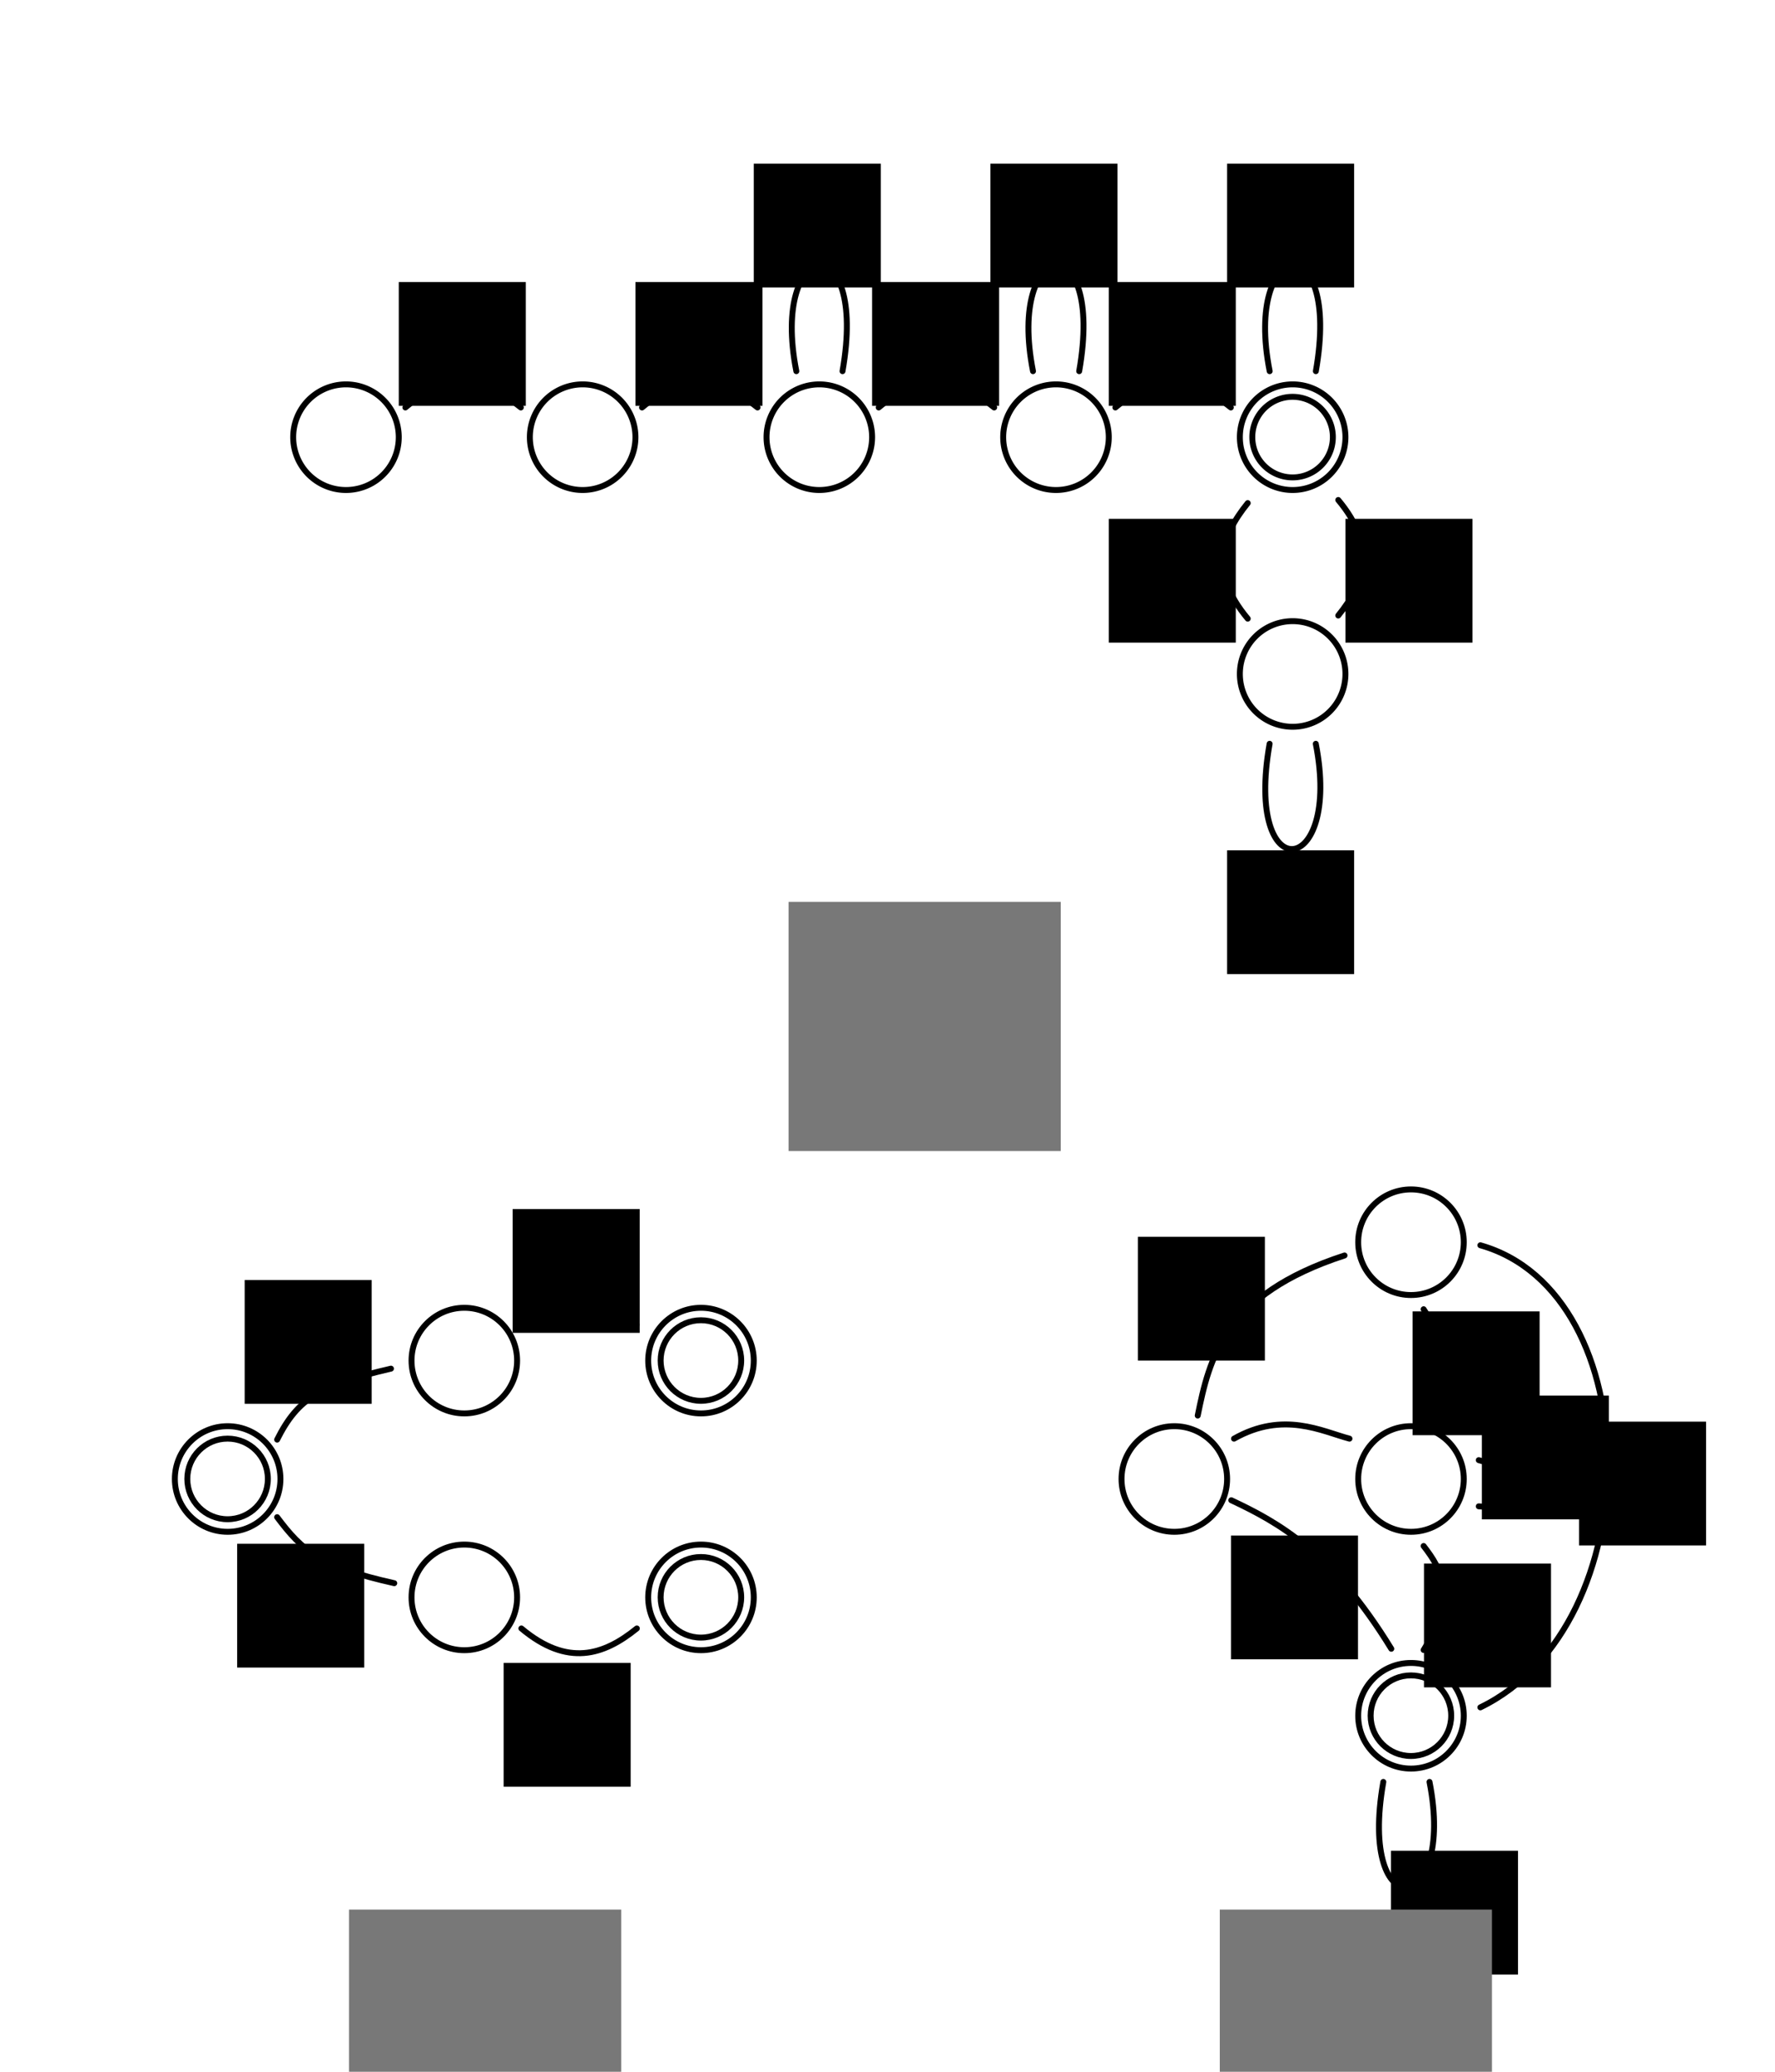 <?xml version="1.0" encoding="UTF-8" standalone="no"?>
<!-- Created with Inkscape (http://www.inkscape.org/) -->

<svg
   xmlns:dc="http://purl.org/dc/elements/1.1/"
   xmlns:cc="http://creativecommons.org/ns#"
   xmlns:rdf="http://www.w3.org/1999/02/22-rdf-syntax-ns#"
   xmlns:svg="http://www.w3.org/2000/svg"
   xmlns="http://www.w3.org/2000/svg"
   xmlns:sodipodi="http://sodipodi.sourceforge.net/DTD/sodipodi-0.dtd"
   xmlns:inkscape="http://www.inkscape.org/namespaces/inkscape"
   width="300"
   height="350"
   id="svg2"
   version="1.1"
   inkscape:version="0.48.4 r9939"
   sodipodi:docname="deterministic_automatons.svg">
  <defs
     id="defs4">
    <marker
       inkscape:stockid="Arrow1Mend"
       orient="auto"
       refY="0"
       refX="0"
       id="Arrow1Mend"
       style="overflow:visible">
      <path
         id="path4030"
         d="M 0,0 5,-5 -12.5,0 5,5 0,0 z"
         style="fill-rule:evenodd;stroke:#000000;stroke-width:1pt"
         transform="matrix(-0.4,0,0,-0.4,-4,0)"
         inkscape:connector-curvature="0" />
    </marker>
    <marker
       inkscape:stockid="Arrow1Mend"
       orient="auto"
       refY="0"
       refX="0"
       id="Arrow1Mend-0"
       style="overflow:visible">
      <path
         inkscape:connector-curvature="0"
         id="path4030-6"
         d="M 0,0 5,-5 -12.5,0 5,5 0,0 z"
         style="fill-rule:evenodd;stroke:#000000;stroke-width:1pt"
         transform="matrix(-0.4,0,0,-0.4,-4,0)" />
    </marker>
    <marker
       inkscape:stockid="Arrow1Mend"
       orient="auto"
       refY="0"
       refX="0"
       id="Arrow1Mend-6"
       style="overflow:visible">
      <path
         inkscape:connector-curvature="0"
         id="path4030-2"
         d="M 0,0 5,-5 -12.5,0 5,5 0,0 z"
         style="fill-rule:evenodd;stroke:#000000;stroke-width:1pt"
         transform="matrix(-0.4,0,0,-0.4,-4,0)" />
    </marker>
    <marker
       inkscape:stockid="Arrow1Mend"
       orient="auto"
       refY="0"
       refX="0"
       id="Arrow1Mend-3"
       style="overflow:visible">
      <path
         inkscape:connector-curvature="0"
         id="path4030-1"
         d="M 0,0 5,-5 -12.5,0 5,5 0,0 z"
         style="fill-rule:evenodd;stroke:#000000;stroke-width:1pt"
         transform="matrix(-0.4,0,0,-0.4,-4,0)" />
    </marker>
    <marker
       inkscape:stockid="Arrow1Mend"
       orient="auto"
       refY="0"
       refX="0"
       id="Arrow1Mend-5"
       style="overflow:visible">
      <path
         inkscape:connector-curvature="0"
         id="path4030-0"
         d="M 0,0 5,-5 -12.5,0 5,5 0,0 z"
         style="fill-rule:evenodd;stroke:#000000;stroke-width:1pt"
         transform="matrix(-0.4,0,0,-0.4,-4,0)" />
    </marker>
    <marker
       inkscape:stockid="Arrow1Mend"
       orient="auto"
       refY="0"
       refX="0"
       id="Arrow1Mend-5-2"
       style="overflow:visible">
      <path
         inkscape:connector-curvature="0"
         id="path4030-0-1"
         d="M 0,0 5,-5 -12.5,0 5,5 0,0 z"
         style="fill-rule:evenodd;stroke:#000000;stroke-width:1pt"
         transform="matrix(-0.4,0,0,-0.4,-4,0)" />
    </marker>
    <marker
       inkscape:stockid="Arrow1Mend"
       orient="auto"
       refY="0"
       refX="0"
       id="Arrow1Mend-5-0"
       style="overflow:visible">
      <path
         inkscape:connector-curvature="0"
         id="path4030-0-14"
         d="M 0,0 5,-5 -12.5,0 5,5 0,0 z"
         style="fill-rule:evenodd;stroke:#000000;stroke-width:1pt"
         transform="matrix(-0.4,0,0,-0.4,-4,0)" />
    </marker>
    <marker
       inkscape:stockid="Arrow1Mend"
       orient="auto"
       refY="0"
       refX="0"
       id="Arrow1Mend-04"
       style="overflow:visible">
      <path
         inkscape:connector-curvature="0"
         id="path4030-7"
         d="M 0,0 5,-5 -12.5,0 5,5 0,0 z"
         style="fill-rule:evenodd;stroke:#000000;stroke-width:1pt"
         transform="matrix(-0.4,0,0,-0.4,-4,0)" />
    </marker>
    <marker
       inkscape:stockid="Arrow1Mend"
       orient="auto"
       refY="0"
       refX="0"
       id="Arrow1Mend-5-00"
       style="overflow:visible">
      <path
         inkscape:connector-curvature="0"
         id="path4030-0-9"
         d="M 0,0 5,-5 -12.5,0 5,5 0,0 z"
         style="fill-rule:evenodd;stroke:#000000;stroke-width:1pt"
         transform="matrix(-0.4,0,0,-0.4,-4,0)" />
    </marker>
    <marker
       inkscape:stockid="Arrow1Mend"
       orient="auto"
       refY="0"
       refX="0"
       id="Arrow1Mend-1"
       style="overflow:visible">
      <path
         inkscape:connector-curvature="0"
         id="path4030-4"
         d="M 0,0 5,-5 -12.5,0 5,5 0,0 z"
         style="fill-rule:evenodd;stroke:#000000;stroke-width:1pt"
         transform="matrix(-0.4,0,0,-0.4,-4,0)" />
    </marker>
    <marker
       inkscape:stockid="Arrow1Mend"
       orient="auto"
       refY="0"
       refX="0"
       id="Arrow1Mend-31"
       style="overflow:visible">
      <path
         inkscape:connector-curvature="0"
         id="path4030-48"
         d="M 0,0 5,-5 -12.5,0 5,5 0,0 z"
         style="fill-rule:evenodd;stroke:#000000;stroke-width:1pt"
         transform="matrix(-0.4,0,0,-0.4,-4,0)" />
    </marker>
    <marker
       inkscape:stockid="Arrow1Mend"
       orient="auto"
       refY="0"
       refX="0"
       id="Arrow1Mend-18"
       style="overflow:visible">
      <path
         inkscape:connector-curvature="0"
         id="path4030-61"
         d="M 0,0 5,-5 -12.5,0 5,5 0,0 z"
         style="fill-rule:evenodd;stroke:#000000;stroke-width:1pt"
         transform="matrix(-0.4,0,0,-0.4,-4,0)" />
    </marker>
    <marker
       inkscape:stockid="Arrow1Mend"
       orient="auto"
       refY="0"
       refX="0"
       id="Arrow1Mend-9"
       style="overflow:visible">
      <path
         inkscape:connector-curvature="0"
         id="path4030-5"
         d="M 0,0 5,-5 -12.5,0 5,5 0,0 z"
         style="fill-rule:evenodd;stroke:#000000;stroke-width:1pt"
         transform="matrix(-0.4,0,0,-0.4,-4,0)" />
    </marker>
    <marker
       inkscape:stockid="Arrow1Mend"
       orient="auto"
       refY="0"
       refX="0"
       id="Arrow1Mend-2"
       style="overflow:visible">
      <path
         inkscape:connector-curvature="0"
         id="path4030-74"
         d="M 0,0 5,-5 -12.5,0 5,5 0,0 z"
         style="fill-rule:evenodd;stroke:#000000;stroke-width:1pt"
         transform="matrix(-0.4,0,0,-0.4,-4,0)" />
    </marker>
    <marker
       inkscape:stockid="Arrow1Mend"
       orient="auto"
       refY="0"
       refX="0"
       id="Arrow1Mend-5-8"
       style="overflow:visible">
      <path
         inkscape:connector-curvature="0"
         id="path4030-0-5"
         d="M 0,0 5,-5 -12.5,0 5,5 0,0 z"
         style="fill-rule:evenodd;stroke:#000000;stroke-width:1pt"
         transform="matrix(-0.4,0,0,-0.4,-4,0)" />
    </marker>
    <marker
       inkscape:stockid="Arrow1Mend"
       orient="auto"
       refY="0"
       refX="0"
       id="Arrow1Mend-5-6"
       style="overflow:visible">
      <path
         inkscape:connector-curvature="0"
         id="path4030-0-6"
         d="M 0,0 5,-5 -12.5,0 5,5 0,0 z"
         style="fill-rule:evenodd;stroke:#000000;stroke-width:1pt"
         transform="matrix(-0.4,0,0,-0.4,-4,0)" />
    </marker>
    <marker
       inkscape:stockid="Arrow1Mend"
       orient="auto"
       refY="0"
       refX="0"
       id="Arrow1Mend-19"
       style="overflow:visible">
      <path
         inkscape:connector-curvature="0"
         id="path4030-08"
         d="M 0,0 5,-5 -12.5,0 5,5 0,0 z"
         style="fill-rule:evenodd;stroke:#000000;stroke-width:1pt"
         transform="matrix(-0.4,0,0,-0.4,-4,0)" />
    </marker>
  </defs>
  <sodipodi:namedview
     id="base"
     pagecolor="#ffffff"
     bordercolor="#666666"
     borderopacity="1.0"
     inkscape:pageopacity="0.0"
     inkscape:pageshadow="2"
     inkscape:zoom="1.5371429"
     inkscape:cx="150"
     inkscape:cy="175"
     inkscape:document-units="px"
     inkscape:current-layer="layer1"
     showgrid="false"
     inkscape:window-width="1280"
     inkscape:window-height="751"
     inkscape:window-x="0"
     inkscape:window-y="25"
     inkscape:window-maximized="1" />
  <g
     inkscape:label="Layer 1"
     inkscape:groupmode="layer"
     id="layer1"
     transform="translate(0,-702.362)">
    <path
       sodipodi:type="arc"
       style="fill:none;stroke:#000000;stroke-width:1;stroke-linecap:round;stroke-linejoin:round;stroke-miterlimit:4;stroke-opacity:1;stroke-dasharray:none;stroke-dashoffset:0"
       id="path2985"
       sodipodi:cx="38.475838"
       sodipodi:cy="51.858738"
       sodipodi:rx="8.9219332"
       sodipodi:ry="8.9219332"
       d="m 47.398,51.859 a 8.922,8.922 0 1 1 -17.844,0 8.922,8.922 0 1 1 17.844,0 z"
       transform="translate(20,724.362)" />
    <path
       transform="translate(60,724.362)"
       sodipodi:type="arc"
       style="fill:none;stroke:#000000;stroke-width:1;stroke-linecap:round;stroke-linejoin:round;stroke-miterlimit:4;stroke-opacity:1;stroke-dasharray:none;stroke-dashoffset:0"
       id="path2985-1"
       sodipodi:cx="38.475838"
       sodipodi:cy="51.858738"
       sodipodi:rx="8.9219332"
       sodipodi:ry="8.9219332"
       d="m 47.398,51.859 a 8.922,8.922 0 1 1 -17.844,0 8.922,8.922 0 1 1 17.844,0 z" />
    <path
       transform="translate(100,724.362)"
       sodipodi:type="arc"
       style="fill:none;stroke:#000000;stroke-width:1;stroke-linecap:round;stroke-linejoin:round;stroke-miterlimit:4;stroke-opacity:1;stroke-dasharray:none;stroke-dashoffset:0"
       id="path2985-2"
       sodipodi:cx="38.475838"
       sodipodi:cy="51.858738"
       sodipodi:rx="8.9219332"
       sodipodi:ry="8.9219332"
       d="m 47.398,51.859 a 8.922,8.922 0 1 1 -17.844,0 8.922,8.922 0 1 1 17.844,0 z" />
    <path
       transform="translate(140,724.362)"
       sodipodi:type="arc"
       style="fill:none;stroke:#000000;stroke-width:1;stroke-linecap:round;stroke-linejoin:round;stroke-miterlimit:4;stroke-opacity:1;stroke-dasharray:none;stroke-dashoffset:0"
       id="path2985-1-8"
       sodipodi:cx="38.475838"
       sodipodi:cy="51.858738"
       sodipodi:rx="8.9219332"
       sodipodi:ry="8.9219332"
       d="m 47.398,51.859 a 8.922,8.922 0 1 1 -17.844,0 8.922,8.922 0 1 1 17.844,0 z" />
    <path
       transform="translate(180,724.362)"
       sodipodi:type="arc"
       style="fill:none;stroke:#000000;stroke-width:1;stroke-linecap:round;stroke-linejoin:round;stroke-miterlimit:4;stroke-opacity:1;stroke-dasharray:none;stroke-dashoffset:0"
       id="path2985-1-8-8"
       sodipodi:cx="38.475838"
       sodipodi:cy="51.858738"
       sodipodi:rx="8.9219332"
       sodipodi:ry="8.9219332"
       d="m 47.398,51.859 a 8.922,8.922 0 1 1 -17.844,0 8.922,8.922 0 1 1 17.844,0 z" />
    <path
       transform="translate(180,764.362)"
       sodipodi:type="arc"
       style="fill:none;stroke:#000000;stroke-width:1;stroke-linecap:round;stroke-linejoin:round;stroke-miterlimit:4;stroke-opacity:1;stroke-dasharray:none;stroke-dashoffset:0"
       id="path2985-1-8-8-3"
       sodipodi:cx="38.475838"
       sodipodi:cy="51.858738"
       sodipodi:rx="8.9219332"
       sodipodi:ry="8.9219332"
       d="m 47.398,51.859 a 8.922,8.922 0 1 1 -17.844,0 8.922,8.922 0 1 1 17.844,0 z" />
    <path
       transform="matrix(0.763,0,0,0.763,189.108,736.639)"
       sodipodi:type="arc"
       style="fill:none;stroke:#000000;stroke-width:1.31;stroke-linecap:round;stroke-linejoin:round;stroke-miterlimit:4;stroke-opacity:1;stroke-dasharray:none;stroke-dashoffset:0"
       id="path2985-1-8-8-3-6"
       sodipodi:cx="38.475838"
       sodipodi:cy="51.858738"
       sodipodi:rx="8.9219332"
       sodipodi:ry="8.9219332"
       d="m 47.398,51.859 a 8.922,8.922 0 1 1 -17.844,0 8.922,8.922 0 1 1 17.844,0 z" />
    <path
       transform="translate(0,900.362)"
       sodipodi:type="arc"
       style="fill:none;stroke:#000000;stroke-width:1;stroke-linecap:round;stroke-linejoin:round;stroke-miterlimit:4;stroke-opacity:1;stroke-dasharray:none;stroke-dashoffset:0"
       id="path2985-1-8-8-7"
       sodipodi:cx="38.475838"
       sodipodi:cy="51.858738"
       sodipodi:rx="8.9219332"
       sodipodi:ry="8.9219332"
       d="m 47.398,51.859 c 0,4.927 -3.994,8.922 -8.922,8.922 -4.927,0 -8.922,-3.994 -8.922,-8.922 0,-4.927 3.994,-8.922 8.922,-8.922 4.927,0 8.922,3.994 8.922,8.922 z" />
    <path
       transform="matrix(0.763,0,0,0.763,9.108,912.639)"
       sodipodi:type="arc"
       style="fill:none;stroke:#000000;stroke-width:1.31;stroke-linecap:round;stroke-linejoin:round;stroke-miterlimit:4;stroke-opacity:1;stroke-dasharray:none;stroke-dashoffset:0"
       id="path2985-1-8-8-3-6-0"
       sodipodi:cx="38.475838"
       sodipodi:cy="51.858738"
       sodipodi:rx="8.9219332"
       sodipodi:ry="8.9219332"
       d="m 47.398,51.859 c 0,4.927 -3.994,8.922 -8.922,8.922 -4.927,0 -8.922,-3.994 -8.922,-8.922 0,-4.927 3.994,-8.922 8.922,-8.922 4.927,0 8.922,3.994 8.922,8.922 z" />
    <path
       transform="translate(40,880.362)"
       sodipodi:type="arc"
       style="fill:none;stroke:#000000;stroke-width:1;stroke-linecap:round;stroke-linejoin:round;stroke-miterlimit:4;stroke-opacity:1;stroke-dasharray:none;stroke-dashoffset:0"
       id="path2985-2-8"
       sodipodi:cx="38.475838"
       sodipodi:cy="51.858738"
       sodipodi:rx="8.9219332"
       sodipodi:ry="8.9219332"
       d="m 47.398,51.859 c 0,4.927 -3.994,8.922 -8.922,8.922 -4.927,0 -8.922,-3.994 -8.922,-8.922 0,-4.927 3.994,-8.922 8.922,-8.922 4.927,0 8.922,3.994 8.922,8.922 z" />
    <path
       transform="translate(80,880.362)"
       sodipodi:type="arc"
       style="fill:none;stroke:#000000;stroke-width:1;stroke-linecap:round;stroke-linejoin:round;stroke-miterlimit:4;stroke-opacity:1;stroke-dasharray:none;stroke-dashoffset:0"
       id="path2985-1-8-5"
       sodipodi:cx="38.475838"
       sodipodi:cy="51.858738"
       sodipodi:rx="8.9219332"
       sodipodi:ry="8.9219332"
       d="m 47.398,51.859 c 0,4.927 -3.994,8.922 -8.922,8.922 -4.927,0 -8.922,-3.994 -8.922,-8.922 0,-4.927 3.994,-8.922 8.922,-8.922 4.927,0 8.922,3.994 8.922,8.922 z" />
    <path
       transform="translate(40,920.362)"
       sodipodi:type="arc"
       style="fill:none;stroke:#000000;stroke-width:1;stroke-linecap:round;stroke-linejoin:round;stroke-miterlimit:4;stroke-opacity:1;stroke-dasharray:none;stroke-dashoffset:0"
       id="path2985-2-8-4"
       sodipodi:cx="38.475838"
       sodipodi:cy="51.858738"
       sodipodi:rx="8.9219332"
       sodipodi:ry="8.9219332"
       d="m 47.398,51.859 c 0,4.927 -3.994,8.922 -8.922,8.922 -4.927,0 -8.922,-3.994 -8.922,-8.922 0,-4.927 3.994,-8.922 8.922,-8.922 4.927,0 8.922,3.994 8.922,8.922 z" />
    <path
       transform="translate(80,920.362)"
       sodipodi:type="arc"
       style="fill:none;stroke:#000000;stroke-width:1;stroke-linecap:round;stroke-linejoin:round;stroke-miterlimit:4;stroke-opacity:1;stroke-dasharray:none;stroke-dashoffset:0"
       id="path2985-1-8-5-0"
       sodipodi:cx="38.475838"
       sodipodi:cy="51.858738"
       sodipodi:rx="8.9219332"
       sodipodi:ry="8.9219332"
       d="m 47.398,51.859 c 0,4.927 -3.994,8.922 -8.922,8.922 -4.927,0 -8.922,-3.994 -8.922,-8.922 0,-4.927 3.994,-8.922 8.922,-8.922 4.927,0 8.922,3.994 8.922,8.922 z" />
    <path
       transform="translate(160,900.362)"
       sodipodi:type="arc"
       style="fill:none;stroke:#000000;stroke-width:1;stroke-linecap:round;stroke-linejoin:round;stroke-miterlimit:4;stroke-opacity:1;stroke-dasharray:none;stroke-dashoffset:0"
       id="path2985-1-8-5-1"
       sodipodi:cx="38.475838"
       sodipodi:cy="51.858738"
       sodipodi:rx="8.9219332"
       sodipodi:ry="8.9219332"
       d="m 47.398,51.859 c 0,4.927 -3.994,8.922 -8.922,8.922 -4.927,0 -8.922,-3.994 -8.922,-8.922 0,-4.927 3.994,-8.922 8.922,-8.922 4.927,0 8.922,3.994 8.922,8.922 z" />
    <path
       transform="translate(200,860.362)"
       sodipodi:type="arc"
       style="fill:none;stroke:#000000;stroke-width:1;stroke-linecap:round;stroke-linejoin:round;stroke-miterlimit:4;stroke-opacity:1;stroke-dasharray:none;stroke-dashoffset:0"
       id="path2985-1-8-5-1-3"
       sodipodi:cx="38.475838"
       sodipodi:cy="51.858738"
       sodipodi:rx="8.9219332"
       sodipodi:ry="8.9219332"
       d="m 47.398,51.859 c 0,4.927 -3.994,8.922 -8.922,8.922 -4.927,0 -8.922,-3.994 -8.922,-8.922 0,-4.927 3.994,-8.922 8.922,-8.922 4.927,0 8.922,3.994 8.922,8.922 z" />
    <path
       transform="translate(200,900.362)"
       sodipodi:type="arc"
       style="fill:none;stroke:#000000;stroke-width:1;stroke-linecap:round;stroke-linejoin:round;stroke-miterlimit:4;stroke-opacity:1;stroke-dasharray:none;stroke-dashoffset:0"
       id="path2985-1-8-5-1-3-0"
       sodipodi:cx="38.475838"
       sodipodi:cy="51.858738"
       sodipodi:rx="8.9219332"
       sodipodi:ry="8.9219332"
       d="m 47.398,51.859 c 0,4.927 -3.994,8.922 -8.922,8.922 -4.927,0 -8.922,-3.994 -8.922,-8.922 0,-4.927 3.994,-8.922 8.922,-8.922 4.927,0 8.922,3.994 8.922,8.922 z" />
    <path
       transform="translate(200,940.362)"
       sodipodi:type="arc"
       style="fill:none;stroke:#000000;stroke-width:1;stroke-linecap:round;stroke-linejoin:round;stroke-miterlimit:4;stroke-opacity:1;stroke-dasharray:none;stroke-dashoffset:0"
       id="path2985-1-8-8-7-4"
       sodipodi:cx="38.475838"
       sodipodi:cy="51.858738"
       sodipodi:rx="8.9219332"
       sodipodi:ry="8.9219332"
       d="m 47.398,51.859 c 0,4.927 -3.994,8.922 -8.922,8.922 -4.927,0 -8.922,-3.994 -8.922,-8.922 0,-4.927 3.994,-8.922 8.922,-8.922 4.927,0 8.922,3.994 8.922,8.922 z" />
    <path
       transform="matrix(0.763,0,0,0.763,209.108,952.639)"
       sodipodi:type="arc"
       style="fill:none;stroke:#000000;stroke-width:1.31;stroke-linecap:round;stroke-linejoin:round;stroke-miterlimit:4;stroke-opacity:1;stroke-dasharray:none;stroke-dashoffset:0"
       id="path2985-1-8-8-3-6-0-1"
       sodipodi:cx="38.475838"
       sodipodi:cy="51.858738"
       sodipodi:rx="8.9219332"
       sodipodi:ry="8.9219332"
       d="m 47.398,51.859 c 0,4.927 -3.994,8.922 -8.922,8.922 -4.927,0 -8.922,-3.994 -8.922,-8.922 0,-4.927 3.994,-8.922 8.922,-8.922 4.927,0 8.922,3.994 8.922,8.922 z" />
    <path
       style="fill:none;stroke:#000000;stroke-width:1px;stroke-linecap:round;stroke-linejoin:round;stroke-opacity:1;marker-end:url(#Arrow1Mend)"
       d="m 68.513,771.202 c 7.813,-6.54 13.918,-4.535 19.517,0"
       id="path4015"
       inkscape:connector-curvature="0"
       sodipodi:nodetypes="cc" />
    <path
       style="fill:none;stroke:#000000;stroke-width:1px;stroke-linecap:round;stroke-linejoin:round;stroke-opacity:1;marker-end:url(#Arrow1Mend)"
       d="m 108.513,771.202 c 7.813,-6.54 13.918,-4.535 19.517,0"
       id="path4015-1"
       inkscape:connector-curvature="0"
       sodipodi:nodetypes="cc" />
    <path
       style="fill:none;stroke:#000000;stroke-width:1px;stroke-linecap:round;stroke-linejoin:round;stroke-opacity:1;marker-end:url(#Arrow1Mend)"
       d="m 148.513,771.202 c 7.813,-6.54 13.918,-4.535 19.517,0"
       id="path4015-1-2"
       inkscape:connector-curvature="0"
       sodipodi:nodetypes="cc" />
    <path
       style="fill:none;stroke:#000000;stroke-width:1px;stroke-linecap:round;stroke-linejoin:round;stroke-opacity:1;marker-end:url(#Arrow1Mend)"
       d="m 188.513,771.202 c 7.813,-6.54 13.918,-4.535 19.517,0"
       id="path4015-1-2-6"
       inkscape:connector-curvature="0"
       sodipodi:nodetypes="cc" />
    <path
       style="fill:none;stroke:#000000;stroke-width:1px;stroke-linecap:round;stroke-linejoin:round;stroke-opacity:1;marker-end:url(#Arrow1Mend)"
       d="m 226.184,786.83 c 6.54,7.813 4.535,13.918 0,19.517"
       id="path4015-1-2-6-5"
       inkscape:connector-curvature="0"
       sodipodi:nodetypes="cc" />
    <path
       style="fill:none;stroke:#000000;stroke-width:1px;stroke-linecap:round;stroke-linejoin:round;stroke-opacity:1;marker-end:url(#Arrow1Mend-5)"
       d="m 134.591,765.068 c -4.474,-22.717 12.161,-24.696 7.807,0"
       id="path4570"
       inkscape:connector-curvature="0"
       sodipodi:nodetypes="cc" />
    <path
       style="fill:none;stroke:#000000;stroke-width:1px;stroke-linecap:round;stroke-linejoin:round;stroke-opacity:1;marker-end:url(#Arrow1Mend-5)"
       d="m 174.591,765.068 c -4.474,-22.717 12.161,-24.696 7.807,0"
       id="path4570-9"
       inkscape:connector-curvature="0"
       sodipodi:nodetypes="cc" />
    <path
       style="fill:none;stroke:#000000;stroke-width:1px;stroke-linecap:round;stroke-linejoin:round;stroke-opacity:1;marker-end:url(#Arrow1Mend-5)"
       d="m 214.591,765.068 c -4.474,-22.717 12.161,-24.696 7.807,0"
       id="path4570-9-9"
       inkscape:connector-curvature="0"
       sodipodi:nodetypes="cc" />
    <path
       style="fill:none;stroke:#000000;stroke-width:1px;stroke-linecap:round;stroke-linejoin:round;stroke-opacity:1;marker-end:url(#Arrow1Mend)"
       d="m 210.886,806.874 c -6.54,-7.813 -4.535,-13.918 0,-19.517"
       id="path4015-1-2-6-5-8"
       inkscape:connector-curvature="0"
       sodipodi:nodetypes="cc" />
    <path
       style="fill:none;stroke:#000000;stroke-width:1px;stroke-linecap:round;stroke-linejoin:round;stroke-opacity:1;marker-end:url(#Arrow1Mend-5)"
       d="m 222.388,828.015 c 4.474,22.717 -12.161,24.696 -7.807,0"
       id="path4570-9-9-6"
       inkscape:connector-curvature="0"
       sodipodi:nodetypes="cc" />
    <flowRoot
       xml:space="preserve"
       id="flowRoot4858"
       style="font-size:12px;font-style:normal;font-variant:normal;font-weight:normal;font-stretch:normal;text-align:center;line-height:125%;letter-spacing:0px;word-spacing:0px;text-anchor:middle;fill:#000000;fill-opacity:1;stroke:none;font-family:Gentium Basic;-inkscape-font-specification:Gentium Basic"
       transform="translate(20,724.362)"><flowRegion
         id="flowRegion4860"><rect
           id="rect4862"
           width="21.468"
           height="20.911"
           x="47.398"
           y="25.651"
           style="font-size:12px;font-style:normal;font-variant:normal;font-weight:normal;font-stretch:normal;font-family:Gentium Basic;-inkscape-font-specification:Gentium Basic" /></flowRegion><flowPara
         id="flowPara4864">a</flowPara></flowRoot>    <flowRoot
       transform="translate(60,724.362)"
       xml:space="preserve"
       id="flowRoot4858-0"
       style="font-size:12px;font-style:normal;font-variant:normal;font-weight:normal;font-stretch:normal;text-align:center;line-height:125%;letter-spacing:0px;word-spacing:0px;text-anchor:middle;fill:#000000;fill-opacity:1;stroke:none;font-family:Gentium Basic;-inkscape-font-specification:Gentium Basic"><flowRegion
         id="flowRegion4860-9"><rect
           id="rect4862-0"
           width="21.468"
           height="20.911"
           x="47.398"
           y="25.651"
           style="font-size:12px;font-style:normal;font-variant:normal;font-weight:normal;font-stretch:normal;font-family:Gentium Basic;-inkscape-font-specification:Gentium Basic" /></flowRegion><flowPara
         id="flowPara4864-3">b</flowPara></flowRoot>    <flowRoot
       transform="translate(80,704.362)"
       xml:space="preserve"
       id="flowRoot4858-0-1"
       style="font-size:12px;font-style:normal;font-variant:normal;font-weight:normal;font-stretch:normal;text-align:center;line-height:125%;letter-spacing:0px;word-spacing:0px;text-anchor:middle;fill:#000000;fill-opacity:1;stroke:none;font-family:Gentium Basic;-inkscape-font-specification:Gentium Basic"><flowRegion
         id="flowRegion4860-9-8"><rect
           id="rect4862-0-4"
           width="21.468"
           height="20.911"
           x="47.398"
           y="25.651"
           style="font-size:12px;font-style:normal;font-variant:normal;font-weight:normal;font-stretch:normal;font-family:Gentium Basic;-inkscape-font-specification:Gentium Basic" /></flowRegion><flowPara
         id="flowPara4864-3-7">b</flowPara></flowRoot>    <flowRoot
       transform="translate(100,724.362)"
       xml:space="preserve"
       id="flowRoot4858-0-1-0"
       style="font-size:12px;font-style:normal;font-variant:normal;font-weight:normal;font-stretch:normal;text-align:center;line-height:125%;letter-spacing:0px;word-spacing:0px;text-anchor:middle;fill:#000000;fill-opacity:1;stroke:none;font-family:Gentium Basic;-inkscape-font-specification:Gentium Basic"><flowRegion
         id="flowRegion4860-9-8-7"><rect
           id="rect4862-0-4-2"
           width="21.468"
           height="20.911"
           x="47.398"
           y="25.651"
           style="font-size:12px;font-style:normal;font-variant:normal;font-weight:normal;font-stretch:normal;font-family:Gentium Basic;-inkscape-font-specification:Gentium Basic" /></flowRegion><flowPara
         id="flowPara4864-3-7-3">a</flowPara></flowRoot>    <flowRoot
       transform="translate(120,704.362)"
       xml:space="preserve"
       id="flowRoot4858-0-1-0-5"
       style="font-size:12px;font-style:normal;font-variant:normal;font-weight:normal;font-stretch:normal;text-align:center;line-height:125%;letter-spacing:0px;word-spacing:0px;text-anchor:middle;fill:#000000;fill-opacity:1;stroke:none;font-family:Gentium Basic;-inkscape-font-specification:Gentium Basic"><flowRegion
         id="flowRegion4860-9-8-7-0"><rect
           id="rect4862-0-4-2-5"
           width="21.468"
           height="20.911"
           x="47.398"
           y="25.651"
           style="font-size:12px;font-style:normal;font-variant:normal;font-weight:normal;font-stretch:normal;font-family:Gentium Basic;-inkscape-font-specification:Gentium Basic" /></flowRegion><flowPara
         id="flowPara4864-3-7-3-2">a</flowPara></flowRoot>    <flowRoot
       transform="translate(160,704.362)"
       xml:space="preserve"
       id="flowRoot4858-0-1-0-5-2"
       style="font-size:12px;font-style:normal;font-variant:normal;font-weight:normal;font-stretch:normal;text-align:center;line-height:125%;letter-spacing:0px;word-spacing:0px;text-anchor:middle;fill:#000000;fill-opacity:1;stroke:none;font-family:Gentium Basic;-inkscape-font-specification:Gentium Basic"><flowRegion
         id="flowRegion4860-9-8-7-0-6"><rect
           id="rect4862-0-4-2-5-3"
           width="21.468"
           height="20.911"
           x="47.398"
           y="25.651"
           style="font-size:12px;font-style:normal;font-variant:normal;font-weight:normal;font-stretch:normal;font-family:Gentium Basic;-inkscape-font-specification:Gentium Basic" /></flowRegion><flowPara
         id="flowPara4864-3-7-3-2-4">b</flowPara></flowRoot>    <flowRoot
       transform="translate(140,724.362)"
       xml:space="preserve"
       id="flowRoot4858-0-1-0-5-2-7"
       style="font-size:12px;font-style:normal;font-variant:normal;font-weight:normal;font-stretch:normal;text-align:center;line-height:125%;letter-spacing:0px;word-spacing:0px;text-anchor:middle;fill:#000000;fill-opacity:1;stroke:none;font-family:Gentium Basic;-inkscape-font-specification:Gentium Basic"><flowRegion
         id="flowRegion4860-9-8-7-0-6-8"><rect
           id="rect4862-0-4-2-5-3-3"
           width="21.468"
           height="20.911"
           x="47.398"
           y="25.651"
           style="font-size:12px;font-style:normal;font-variant:normal;font-weight:normal;font-stretch:normal;font-family:Gentium Basic;-inkscape-font-specification:Gentium Basic" /></flowRegion><flowPara
         id="flowPara4864-3-7-3-2-4-0">b</flowPara></flowRoot>    <flowRoot
       transform="translate(140,764.362)"
       xml:space="preserve"
       id="flowRoot4858-0-1-0-5-2-7-4"
       style="font-size:12px;font-style:normal;font-variant:normal;font-weight:normal;font-stretch:normal;text-align:center;line-height:125%;letter-spacing:0px;word-spacing:0px;text-anchor:middle;fill:#000000;fill-opacity:1;stroke:none;font-family:Gentium Basic;-inkscape-font-specification:Gentium Basic"><flowRegion
         id="flowRegion4860-9-8-7-0-6-8-3"><rect
           id="rect4862-0-4-2-5-3-3-8"
           width="21.468"
           height="20.911"
           x="47.398"
           y="25.651"
           style="font-size:12px;font-style:normal;font-variant:normal;font-weight:normal;font-stretch:normal;font-family:Gentium Basic;-inkscape-font-specification:Gentium Basic" /></flowRegion><flowPara
         id="flowPara4864-3-7-3-2-4-0-7">b</flowPara></flowRoot>    <flowRoot
       transform="translate(180,764.362)"
       xml:space="preserve"
       id="flowRoot4858-0-1-0-5-2-7-4-3"
       style="font-size:12px;font-style:normal;font-variant:normal;font-weight:normal;font-stretch:normal;text-align:center;line-height:125%;letter-spacing:0px;word-spacing:0px;text-anchor:middle;fill:#000000;fill-opacity:1;stroke:none;font-family:Gentium Basic;-inkscape-font-specification:Gentium Basic"><flowRegion
         id="flowRegion4860-9-8-7-0-6-8-3-9"><rect
           id="rect4862-0-4-2-5-3-3-8-3"
           width="21.468"
           height="20.911"
           x="47.398"
           y="25.651"
           style="font-size:12px;font-style:normal;font-variant:normal;font-weight:normal;font-stretch:normal;font-family:Gentium Basic;-inkscape-font-specification:Gentium Basic" /></flowRegion><flowPara
         id="flowPara4864-3-7-3-2-4-0-7-5">a</flowPara></flowRoot>    <flowRoot
       transform="translate(160,820.362)"
       xml:space="preserve"
       id="flowRoot4858-0-1-0-5-2-7-4-3-8"
       style="font-size:12px;font-style:normal;font-variant:normal;font-weight:normal;font-stretch:normal;text-align:center;line-height:125%;letter-spacing:0px;word-spacing:0px;text-anchor:middle;fill:#000000;fill-opacity:1;stroke:none;font-family:Gentium Basic;-inkscape-font-specification:Gentium Basic"><flowRegion
         id="flowRegion4860-9-8-7-0-6-8-3-9-3"><rect
           id="rect4862-0-4-2-5-3-3-8-3-8"
           width="21.468"
           height="20.911"
           x="47.398"
           y="25.651"
           style="font-size:12px;font-style:normal;font-variant:normal;font-weight:normal;font-stretch:normal;font-family:Gentium Basic;-inkscape-font-specification:Gentium Basic" /></flowRegion><flowPara
         id="flowPara4864-3-7-3-2-4-0-7-5-0">a</flowPara></flowRoot>    <path
       style="fill:none;stroke:#000000;stroke-width:1px;stroke-linecap:round;stroke-linejoin:round;stroke-opacity:1;marker-end:url(#Arrow1Mend)"
       d="m 88.119,926.17 c 7.813,-6.54 13.918,-4.535 19.517,0"
       id="path4015-9"
       inkscape:connector-curvature="0"
       sodipodi:nodetypes="cc" />
    <path
       style="fill:none;stroke:#000000;stroke-width:1px;stroke-linecap:round;stroke-linejoin:round;stroke-opacity:1;marker-end:url(#Arrow1Mend)"
       d="m 88.119,977.469 c 7.813,6.54 13.918,4.535 19.517,0"
       id="path4015-9-9"
       inkscape:connector-curvature="0"
       sodipodi:nodetypes="cc" />
    <path
       style="fill:none;stroke:#000000;stroke-width:1px;stroke-linecap:round;stroke-linejoin:round;stroke-opacity:1;marker-end:url(#Arrow1Mend-31)"
       d="m 46.84,945.567 c 3.518,-7.029 7.37,-9.24 19.238,-11.989"
       id="path5161"
       inkscape:connector-curvature="0"
       sodipodi:nodetypes="cc" />
    <path
       style="fill:none;stroke:#000000;stroke-width:1px;stroke-linecap:round;stroke-linejoin:round;stroke-opacity:1;marker-end:url(#Arrow1Mend-31)"
       d="m 46.84,958.671 c 4.316,5.755 7.405,8.387 19.796,11.152"
       id="path5163"
       inkscape:connector-curvature="0"
       sodipodi:nodetypes="cc" />
    <flowRoot
       transform="translate(-6.046,892.96)"
       xml:space="preserve"
       id="flowRoot4858-4"
       style="font-size:12px;font-style:normal;font-variant:normal;font-weight:normal;font-stretch:normal;text-align:center;line-height:125%;letter-spacing:0px;word-spacing:0px;text-anchor:middle;fill:#000000;fill-opacity:1;stroke:none;font-family:Gentium Basic;-inkscape-font-specification:Gentium Basic"><flowRegion
         id="flowRegion4860-3"><rect
           id="rect4862-1"
           width="21.468"
           height="20.911"
           x="47.398"
           y="25.651"
           style="font-size:12px;font-style:normal;font-variant:normal;font-weight:normal;font-stretch:normal;font-family:Gentium Basic;-inkscape-font-specification:Gentium Basic" /></flowRegion><flowPara
         id="flowPara4864-6">a</flowPara></flowRoot>    <flowRoot
       transform="translate(39.251,880.971)"
       xml:space="preserve"
       id="flowRoot4858-0-9"
       style="font-size:12px;font-style:normal;font-variant:normal;font-weight:normal;font-stretch:normal;text-align:center;line-height:125%;letter-spacing:0px;word-spacing:0px;text-anchor:middle;fill:#000000;fill-opacity:1;stroke:none;font-family:Gentium Basic;-inkscape-font-specification:Gentium Basic"><flowRegion
         id="flowRegion4860-9-5"><rect
           id="rect4862-0-2"
           width="21.468"
           height="20.911"
           x="47.398"
           y="25.651"
           style="font-size:12px;font-style:normal;font-variant:normal;font-weight:normal;font-stretch:normal;font-family:Gentium Basic;-inkscape-font-specification:Gentium Basic" /></flowRegion><flowPara
         id="flowPara4864-3-8">b</flowPara></flowRoot>    <flowRoot
       transform="translate(37.726,957.644)"
       xml:space="preserve"
       id="flowRoot4858-0-9-5"
       style="font-size:12px;font-style:normal;font-variant:normal;font-weight:normal;font-stretch:normal;text-align:center;line-height:125%;letter-spacing:0px;word-spacing:0px;text-anchor:middle;fill:#000000;fill-opacity:1;stroke:none;font-family:Gentium Basic;-inkscape-font-specification:Gentium Basic"><flowRegion
         id="flowRegion4860-9-5-6"><rect
           id="rect4862-0-2-0"
           width="21.468"
           height="20.911"
           x="47.398"
           y="25.651"
           style="font-size:12px;font-style:normal;font-variant:normal;font-weight:normal;font-stretch:normal;font-family:Gentium Basic;-inkscape-font-specification:Gentium Basic" /></flowRegion><flowPara
         id="flowPara4864-3-8-9">d</flowPara></flowRoot>    <flowRoot
       transform="translate(-7.312,937.514)"
       xml:space="preserve"
       id="flowRoot4858-4-1"
       style="font-size:12px;font-style:normal;font-variant:normal;font-weight:normal;font-stretch:normal;text-align:center;line-height:125%;letter-spacing:0px;word-spacing:0px;text-anchor:middle;fill:#000000;fill-opacity:1;stroke:none;font-family:Gentium Basic;-inkscape-font-specification:Gentium Basic"><flowRegion
         id="flowRegion4860-3-8"><rect
           id="rect4862-1-8"
           width="21.468"
           height="20.911"
           x="47.398"
           y="25.651"
           style="font-size:12px;font-style:normal;font-variant:normal;font-weight:normal;font-stretch:normal;font-family:Gentium Basic;-inkscape-font-specification:Gentium Basic" /></flowRegion><flowPara
         id="flowPara4864-6-6">c</flowPara></flowRoot>    <path
       transform="matrix(0.763,0,0,0.763,89.109,892.639)"
       sodipodi:type="arc"
       style="fill:none;stroke:#000000;stroke-width:1.31;stroke-linecap:round;stroke-linejoin:round;stroke-miterlimit:4;stroke-opacity:1;stroke-dasharray:none;stroke-dashoffset:0"
       id="path2985-1-8-8-3-6-0-8"
       sodipodi:cx="38.475838"
       sodipodi:cy="51.858738"
       sodipodi:rx="8.9219332"
       sodipodi:ry="8.9219332"
       d="m 47.398,51.859 c 0,4.927 -3.994,8.922 -8.922,8.922 -4.927,0 -8.922,-3.994 -8.922,-8.922 0,-4.927 3.994,-8.922 8.922,-8.922 4.927,0 8.922,3.994 8.922,8.922 z" />
    <path
       transform="matrix(0.763,0,0,0.763,89.109,932.639)"
       sodipodi:type="arc"
       style="fill:none;stroke:#000000;stroke-width:1.31;stroke-linecap:round;stroke-linejoin:round;stroke-miterlimit:4;stroke-opacity:1;stroke-dasharray:none;stroke-dashoffset:0"
       id="path2985-1-8-8-3-6-0-8-1"
       sodipodi:cx="38.475838"
       sodipodi:cy="51.858738"
       sodipodi:rx="8.9219332"
       sodipodi:ry="8.9219332"
       d="m 47.398,51.859 c 0,4.927 -3.994,8.922 -8.922,8.922 -4.927,0 -8.922,-3.994 -8.922,-8.922 0,-4.927 3.994,-8.922 8.922,-8.922 4.927,0 8.922,3.994 8.922,8.922 z" />
    <path
       style="fill:none;stroke:#000000;stroke-width:1px;stroke-linecap:round;stroke-linejoin:round;stroke-opacity:1;marker-end:url(#Arrow1Mend)"
       d="m 208.565,945.408 c 8.333,-4.722 14.859,-1.242 19.517,0"
       id="path4015-1-2-6-0"
       inkscape:connector-curvature="0"
       sodipodi:nodetypes="cc" />
    <path
       style="fill:none;stroke:#000000;stroke-width:1px;stroke-linecap:round;stroke-linejoin:round;stroke-opacity:1;marker-end:url(#Arrow1Mend)"
       d="m 202.432,941.505 c 1.958,-9.606 4.439,-20.427 24.814,-27.045"
       id="path4015-1-2-6-0-0"
       inkscape:connector-curvature="0"
       sodipodi:nodetypes="cc" />
    <path
       style="fill:none;stroke:#000000;stroke-width:1px;stroke-linecap:round;stroke-linejoin:round;stroke-opacity:1;marker-end:url(#Arrow1Mend)"
       d="m 208.103,955.811 c 8.016,3.776 16.966,8.673 27.045,25.093"
       id="path4015-1-2-6-0-0-0"
       inkscape:connector-curvature="0"
       sodipodi:nodetypes="cc" />
    <path
       style="fill:none;stroke:#000000;stroke-width:1px;stroke-linecap:round;stroke-linejoin:round;stroke-opacity:1;marker-end:url(#Arrow1Mend-2)"
       d="m 240.613,923.541 c 3.955,6.034 4.72,10.205 0,17.565"
       id="path5770"
       inkscape:connector-curvature="0"
       sodipodi:nodetypes="cc" />
    <path
       style="fill:none;stroke:#000000;stroke-width:1px;stroke-linecap:round;stroke-linejoin:round;stroke-opacity:1;marker-end:url(#Arrow1Mend-2)"
       d="m 240.613,963.541 c 3.12,4.035 5.642,8.419 0,17.565"
       id="path5770-8"
       inkscape:connector-curvature="0"
       sodipodi:nodetypes="cc" />
    <path
       style="fill:none;stroke:#000000;stroke-width:1px;stroke-linecap:round;stroke-linejoin:round;stroke-opacity:1;marker-end:url(#Arrow1Mend-5)"
       d="m 249.931,949.033 c 20.184,5.761 12.804,8.849 0,7.807"
       id="path4570-9-9-6-9"
       inkscape:connector-curvature="0"
       sodipodi:nodetypes="cc" />
    <path
       style="fill:none;stroke:#000000;stroke-width:1px;stroke-linecap:round;stroke-linejoin:round;stroke-opacity:1;marker-end:url(#Arrow1Mend-5)"
       d="m 241.608,1003.397 c 4.474,22.718 -12.161,24.696 -7.807,0"
       id="path4570-9-9-6-6"
       inkscape:connector-curvature="0"
       sodipodi:nodetypes="cc" />
    <flowRoot
       transform="translate(193.276,940.86)"
       xml:space="preserve"
       id="flowRoot4858-4-1-8"
       style="font-size:12px;font-style:normal;font-variant:normal;font-weight:normal;font-stretch:normal;text-align:center;line-height:125%;letter-spacing:0px;word-spacing:0px;text-anchor:middle;fill:#000000;fill-opacity:1;stroke:none;font-family:Gentium Basic;-inkscape-font-specification:Gentium Basic"><flowRegion
         id="flowRegion4860-3-8-5"><rect
           id="rect4862-1-8-1"
           width="21.468"
           height="20.911"
           x="47.398"
           y="25.651"
           style="font-size:12px;font-style:normal;font-variant:normal;font-weight:normal;font-stretch:normal;font-family:Gentium Basic;-inkscape-font-specification:Gentium Basic" /></flowRegion><flowPara
         id="flowPara4864-6-6-6">c</flowPara></flowRoot>    <flowRoot
       transform="translate(187.7,989.373)"
       xml:space="preserve"
       id="flowRoot4858-4-1-5"
       style="font-size:12px;font-style:normal;font-variant:normal;font-weight:normal;font-stretch:normal;text-align:center;line-height:125%;letter-spacing:0px;word-spacing:0px;text-anchor:middle;fill:#000000;fill-opacity:1;stroke:none;font-family:Gentium Basic;-inkscape-font-specification:Gentium Basic"><flowRegion
         id="flowRegion4860-3-8-3"><rect
           id="rect4862-1-8-9"
           width="21.468"
           height="20.911"
           x="47.398"
           y="25.651"
           style="font-size:12px;font-style:normal;font-variant:normal;font-weight:normal;font-stretch:normal;font-family:Gentium Basic;-inkscape-font-specification:Gentium Basic" /></flowRegion><flowPara
         id="flowPara4864-6-6-61">c</flowPara></flowRoot>    <flowRoot
       transform="translate(160.655,936.12)"
       xml:space="preserve"
       id="flowRoot4858-4-1-54"
       style="font-size:12px;font-style:normal;font-variant:normal;font-weight:normal;font-stretch:normal;text-align:center;line-height:125%;letter-spacing:0px;word-spacing:0px;text-anchor:middle;fill:#000000;fill-opacity:1;stroke:none;font-family:Gentium Basic;-inkscape-font-specification:Gentium Basic"><flowRegion
         id="flowRegion4860-3-8-56"><rect
           id="rect4862-1-8-4"
           width="21.468"
           height="20.911"
           x="47.398"
           y="25.651"
           style="font-size:12px;font-style:normal;font-variant:normal;font-weight:normal;font-stretch:normal;font-family:Gentium Basic;-inkscape-font-specification:Gentium Basic" /></flowRegion><flowPara
         id="flowPara4864-6-6-1">c</flowPara></flowRoot>    <flowRoot
       transform="translate(144.919,885.655)"
       xml:space="preserve"
       id="flowRoot4858-4-7"
       style="font-size:12px;font-style:normal;font-variant:normal;font-weight:normal;font-stretch:normal;text-align:center;line-height:125%;letter-spacing:0px;word-spacing:0px;text-anchor:middle;fill:#000000;fill-opacity:1;stroke:none;font-family:Gentium Basic;-inkscape-font-specification:Gentium Basic"><flowRegion
         id="flowRegion4860-3-5"><rect
           id="rect4862-1-1"
           width="21.468"
           height="20.911"
           x="47.398"
           y="25.651"
           style="font-size:12px;font-style:normal;font-variant:normal;font-weight:normal;font-stretch:normal;font-family:Gentium Basic;-inkscape-font-specification:Gentium Basic" /></flowRegion><flowPara
         id="flowPara4864-6-3">a</flowPara></flowRoot>    <flowRoot
       transform="translate(191.35,898.257)"
       xml:space="preserve"
       id="flowRoot4858-0-9-7"
       style="font-size:12px;font-style:normal;font-variant:normal;font-weight:normal;font-stretch:normal;text-align:center;line-height:125%;letter-spacing:0px;word-spacing:0px;text-anchor:middle;fill:#000000;fill-opacity:1;stroke:none;font-family:Gentium Basic;-inkscape-font-specification:Gentium Basic"><flowRegion
         id="flowRegion4860-9-5-3"><rect
           id="rect4862-0-2-2"
           width="21.468"
           height="20.911"
           x="47.398"
           y="25.651"
           style="font-size:12px;font-style:normal;font-variant:normal;font-weight:normal;font-stretch:normal;font-family:Gentium Basic;-inkscape-font-specification:Gentium Basic" /></flowRegion><flowPara
         id="flowPara4864-3-8-1">b</flowPara></flowRoot>    <flowRoot
       transform="translate(203.06,912.477)"
       xml:space="preserve"
       id="flowRoot4858-0-9-6"
       style="font-size:12px;font-style:normal;font-variant:normal;font-weight:normal;font-stretch:normal;text-align:center;line-height:125%;letter-spacing:0px;word-spacing:0px;text-anchor:middle;fill:#000000;fill-opacity:1;stroke:none;font-family:Gentium Basic;-inkscape-font-specification:Gentium Basic"><flowRegion
         id="flowRegion4860-9-5-0"><rect
           id="rect4862-0-2-1"
           width="21.468"
           height="20.911"
           x="47.398"
           y="25.651"
           style="font-size:12px;font-style:normal;font-variant:normal;font-weight:normal;font-stretch:normal;font-family:Gentium Basic;-inkscape-font-specification:Gentium Basic" /></flowRegion><flowPara
         id="flowPara4864-3-8-3">b</flowPara></flowRoot>    <path
       style="fill:none;stroke:#000000;stroke-width:1px;stroke-linecap:round;stroke-linejoin:round;stroke-opacity:1;marker-end:url(#Arrow1Mend)"
       d="m 250.203,912.735 c 28.566,8.092 28.791,64.104 0,78.067"
       id="path4015-1-2-6-0-0-9"
       inkscape:connector-curvature="0"
       sodipodi:nodetypes="cc" />
    <flowRoot
       transform="translate(219.484,916.882)"
       xml:space="preserve"
       id="flowRoot4858-4-1-8-5"
       style="font-size:12px;font-style:normal;font-variant:normal;font-weight:normal;font-stretch:normal;text-align:center;line-height:125%;letter-spacing:0px;word-spacing:0px;text-anchor:middle;fill:#000000;fill-opacity:1;stroke:none;font-family:Gentium Basic;-inkscape-font-specification:Gentium Basic"><flowRegion
         id="flowRegion4860-3-8-5-1"><rect
           id="rect4862-1-8-1-6"
           width="21.468"
           height="20.911"
           x="47.398"
           y="25.651"
           style="font-size:12px;font-style:normal;font-variant:normal;font-weight:normal;font-stretch:normal;font-family:Gentium Basic;-inkscape-font-specification:Gentium Basic" /></flowRegion><flowPara
         id="flowPara4864-6-6-6-2">c</flowPara></flowRoot>    <flowRoot
       transform="translate(85.882,829.068)"
       xml:space="preserve"
       id="flowRoot4858-6"
       style="font-size:12px;font-style:normal;font-variant:normal;font-weight:normal;font-stretch:normal;text-align:center;line-height:125%;letter-spacing:0px;word-spacing:0px;text-anchor:middle;fill:#787878;fill-opacity:1;stroke:none;font-family:Gentium Basic;-inkscape-font-specification:Gentium Basic"><flowRegion
         id="flowRegion4860-5"><rect
           id="rect4862-8"
           width="46.004"
           height="42.1"
           x="47.398"
           y="25.651"
           style="font-size:12px;font-style:normal;font-variant:normal;font-weight:normal;font-stretch:normal;fill:#787878;fill-opacity:1;font-family:Gentium Basic;-inkscape-font-specification:Gentium Basic" /></flowRegion><flowPara
         id="flowPara4864-8"
         style="font-size:20px;fill:#787878;fill-opacity:1">(a)</flowPara></flowRoot>    <flowRoot
       transform="translate(11.587,999.31)"
       xml:space="preserve"
       id="flowRoot4858-6-1"
       style="font-size:12px;font-style:normal;font-variant:normal;font-weight:normal;font-stretch:normal;text-align:center;line-height:125%;letter-spacing:0px;word-spacing:0px;text-anchor:middle;fill:#787878;fill-opacity:1;stroke:none;font-family:Gentium Basic;-inkscape-font-specification:Gentium Basic"><flowRegion
         id="flowRegion4860-5-4"><rect
           id="rect4862-8-3"
           width="46.004"
           height="42.1"
           x="47.398"
           y="25.651"
           style="font-size:12px;font-style:normal;font-variant:normal;font-weight:normal;font-stretch:normal;fill:#787878;fill-opacity:1;font-family:Gentium Basic;-inkscape-font-specification:Gentium Basic" /></flowRegion><flowPara
         id="flowPara4864-8-9"
         style="font-size:20px;fill:#787878;fill-opacity:1">(b)</flowPara></flowRoot>    <flowRoot
       transform="translate(158.761,999.31)"
       xml:space="preserve"
       id="flowRoot4858-6-14"
       style="font-size:12px;font-style:normal;font-variant:normal;font-weight:normal;font-stretch:normal;text-align:center;line-height:125%;letter-spacing:0px;word-spacing:0px;text-anchor:middle;fill:#787878;fill-opacity:1;stroke:none;font-family:Gentium Basic;-inkscape-font-specification:Gentium Basic"><flowRegion
         id="flowRegion4860-5-9"><rect
           id="rect4862-8-6"
           width="46.004"
           height="42.1"
           x="47.398"
           y="25.651"
           style="font-size:12px;font-style:normal;font-variant:normal;font-weight:normal;font-stretch:normal;fill:#787878;fill-opacity:1;font-family:Gentium Basic;-inkscape-font-specification:Gentium Basic" /></flowRegion><flowPara
         id="flowPara4864-8-7"
         style="font-size:20px;fill:#787878;fill-opacity:1">(c)</flowPara></flowRoot>  </g>
</svg>
